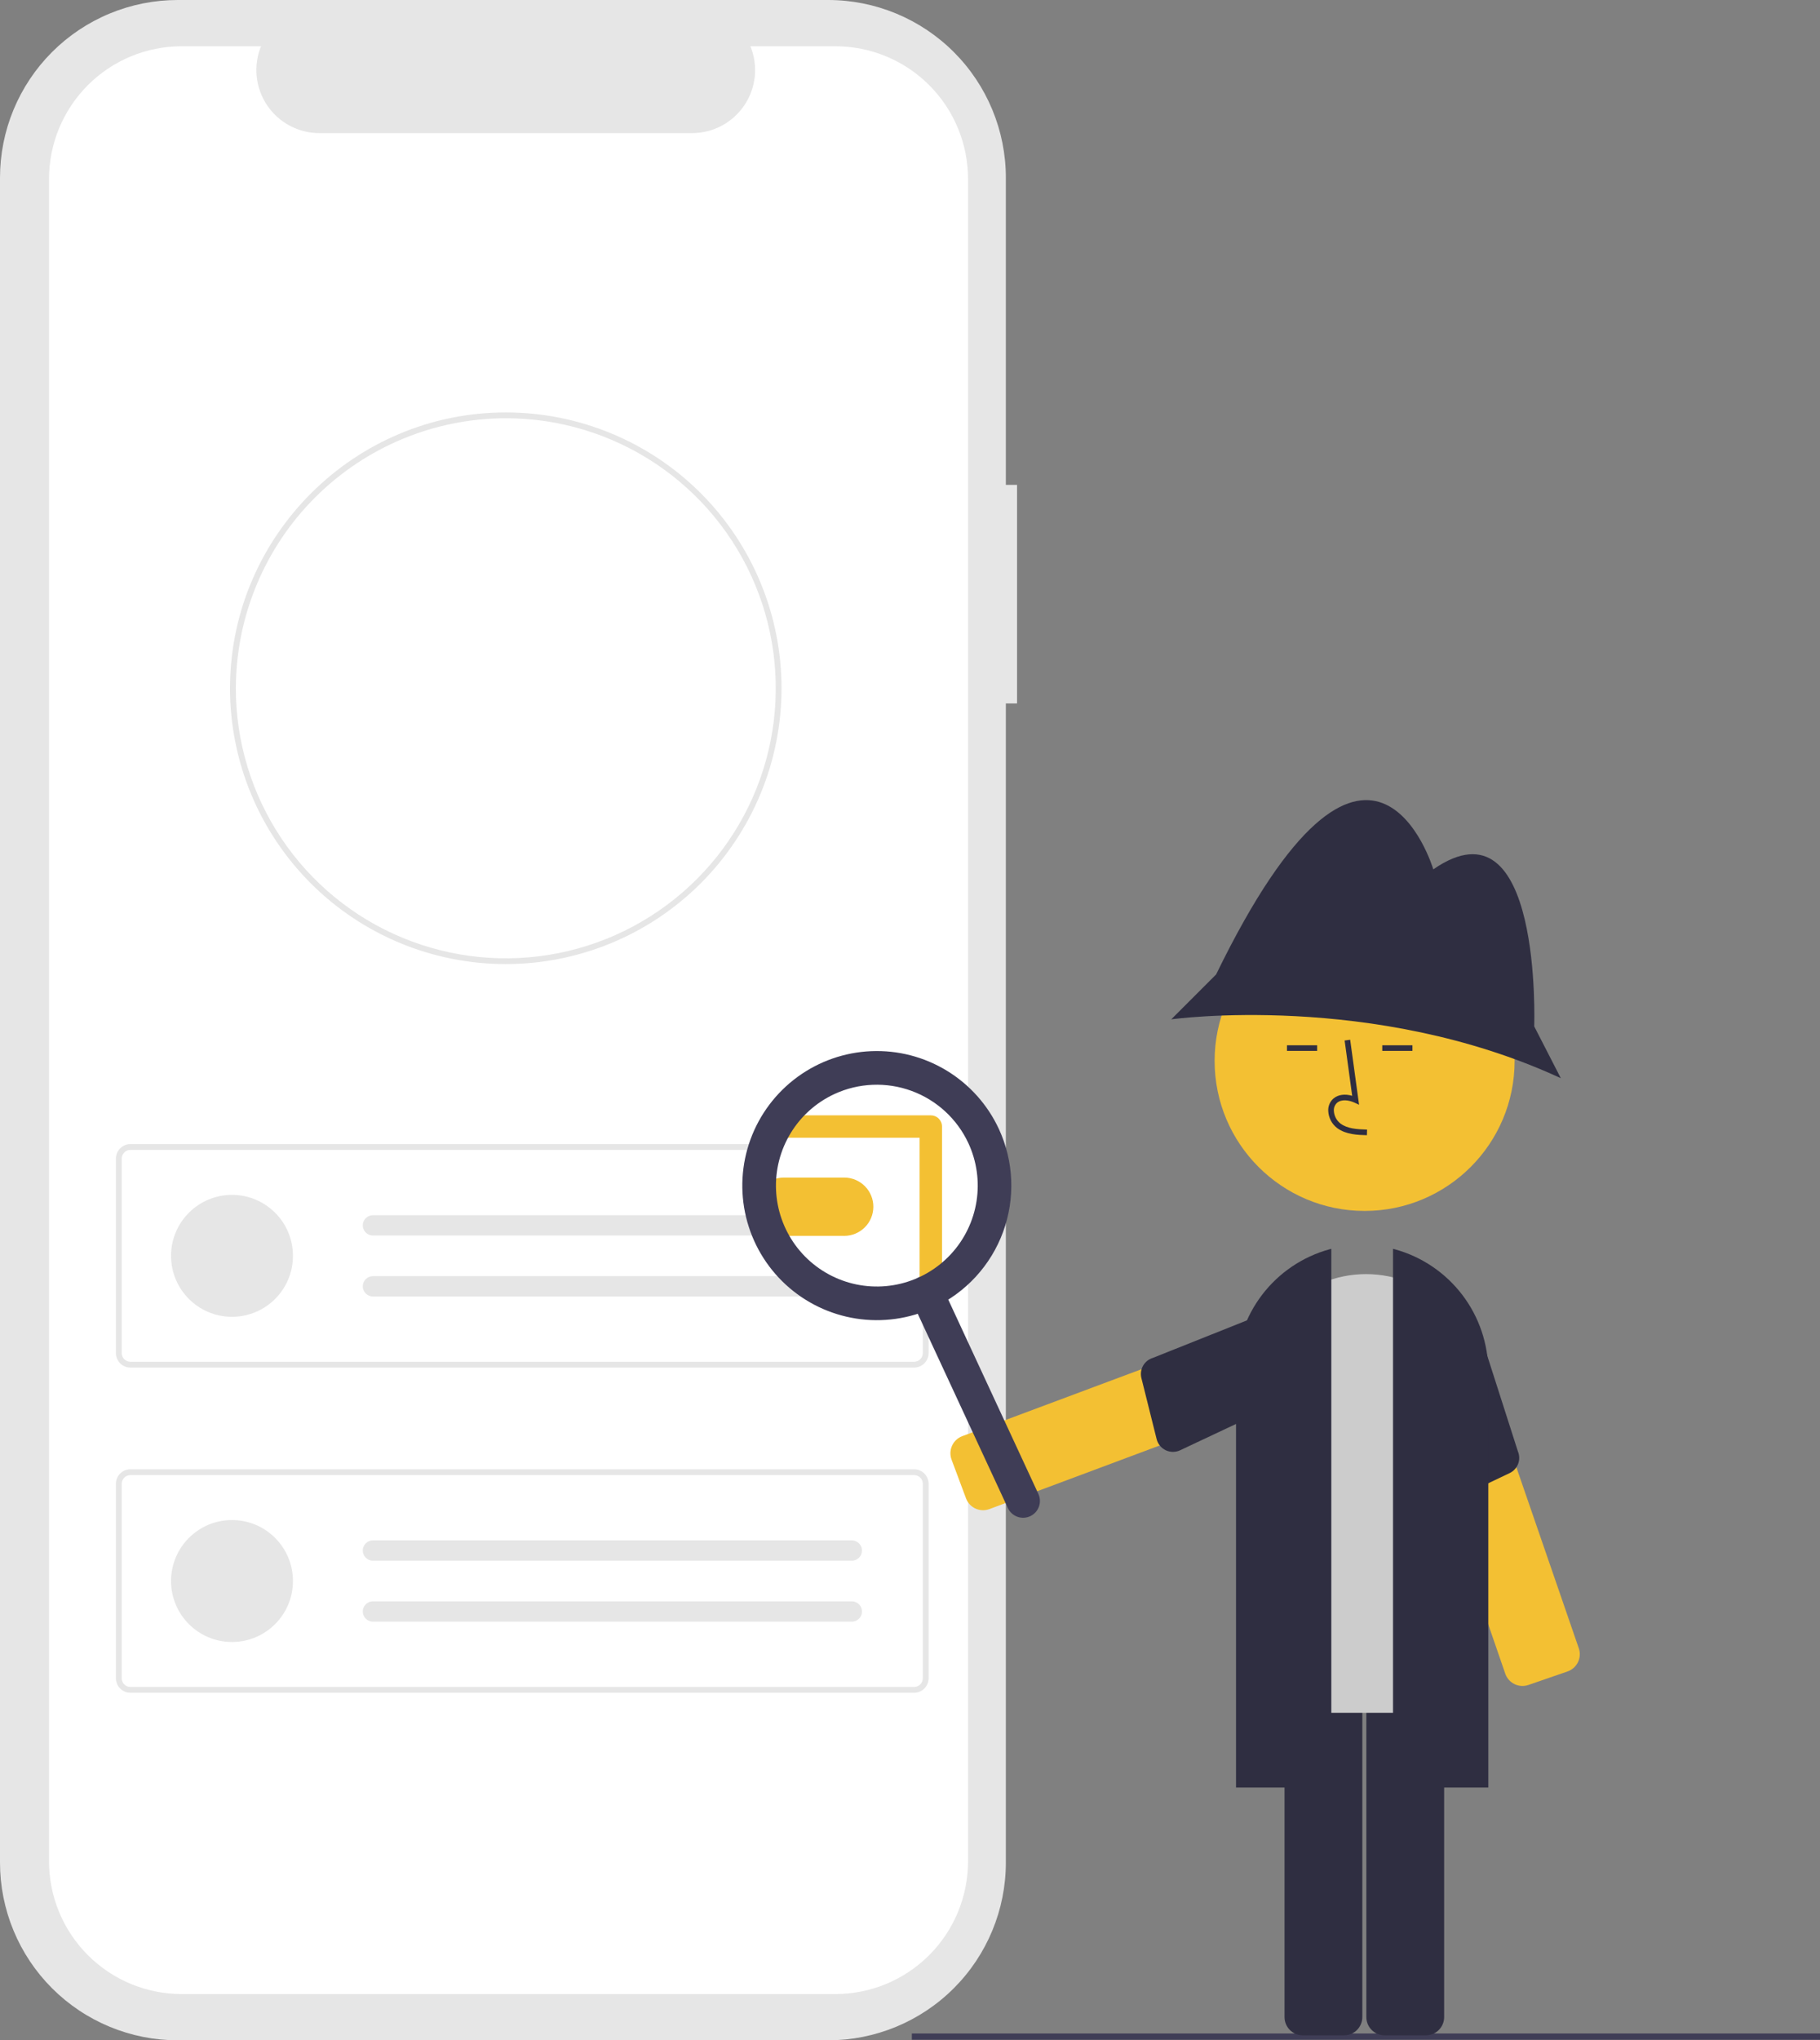 <svg width="282" height="316" viewBox="0 0 282 316" fill="none" xmlns="http://www.w3.org/2000/svg">
<rect x="0" y="0" width="282" height="316" fill="#808080" stroke="none"/>
<g clip-path="url(#clip0_4_785)">
<path d="M157.589 75.093H155.852V27.529C155.852 20.228 152.952 13.226 147.788 8.063C142.625 2.9 135.622 9.21261e-06 128.319 0H27.533C23.917 -9.12308e-06 20.337 0.712 16.997 2.095C13.656 3.479 10.621 5.507 8.064 8.063C5.508 10.619 3.479 13.654 2.096 16.994C0.712 20.334 -5.30512e-05 23.914 -6.10351e-05 27.529V288.471C-6.44568e-05 292.086 0.712 295.666 2.096 299.006C3.479 302.346 5.507 305.381 8.064 307.937C10.621 310.493 13.656 312.521 16.997 313.904C20.337 315.288 23.917 316 27.533 316H128.319C135.621 316 142.625 313.1 147.788 307.937C152.952 302.774 155.852 295.772 155.852 288.471V108.951H157.589V75.093Z" fill="#E6E6E6"/>
<path d="M129.43 7.162H116.274C116.879 8.645 117.11 10.254 116.947 11.848C116.783 13.441 116.231 14.97 115.337 16.299C114.443 17.628 113.237 18.718 111.823 19.471C110.409 20.224 108.832 20.618 107.23 20.618H49.491C47.889 20.618 46.312 20.224 44.898 19.471C43.484 18.718 42.277 17.628 41.384 16.299C40.49 14.97 39.937 13.441 39.774 11.848C39.61 10.254 39.841 8.645 40.446 7.162H28.159C22.705 7.162 17.476 9.328 13.62 13.183C9.764 17.039 7.597 22.268 7.597 27.72V288.28C7.597 293.732 9.764 298.961 13.62 302.817C17.476 306.672 22.705 308.838 28.159 308.838H129.43C132.13 308.838 134.804 308.306 137.299 307.273C139.793 306.24 142.06 304.726 143.969 302.817C145.879 300.908 147.393 298.641 148.427 296.147C149.46 293.653 149.992 290.979 149.992 288.28V27.72C149.992 25.021 149.46 22.347 148.427 19.853C147.393 17.359 145.879 15.092 143.969 13.184C142.06 11.274 139.793 9.76 137.299 8.727C134.804 7.694 132.13 7.162 129.43 7.162Z" fill="white"/>
<path d="M141.635 211.81H20.207C19.611 211.809 19.04 211.572 18.618 211.151C18.196 210.729 17.959 210.158 17.959 209.562V179.445C17.959 178.849 18.196 178.278 18.618 177.856C19.04 177.435 19.611 177.198 20.207 177.197H141.635C142.231 177.198 142.803 177.435 143.224 177.856C143.646 178.278 143.883 178.849 143.884 179.445V209.562C143.883 210.158 143.646 210.73 143.224 211.151C142.803 211.572 142.231 211.809 141.635 211.81ZM20.207 178.096C19.849 178.097 19.506 178.239 19.253 178.492C19.001 178.745 18.858 179.088 18.858 179.445V209.562C18.858 209.92 19.001 210.263 19.253 210.516C19.506 210.769 19.849 210.911 20.207 210.911H141.635C141.993 210.911 142.336 210.769 142.589 210.516C142.842 210.263 142.984 209.92 142.984 209.562V179.445C142.984 179.088 142.842 178.745 142.589 178.492C142.336 178.239 141.993 178.097 141.635 178.096H20.207Z" fill="#E6E6E6"/>
<path d="M35.947 203.946C41.163 203.946 45.392 199.719 45.392 194.503C45.392 189.288 41.163 185.06 35.947 185.06C30.732 185.06 26.503 189.288 26.503 194.503C26.503 199.719 30.732 203.946 35.947 203.946Z" fill="#E6E6E6"/>
<path d="M57.76 188.208C57.347 188.215 56.953 188.384 56.663 188.678C56.374 188.973 56.212 189.369 56.212 189.782C56.212 190.195 56.374 190.591 56.663 190.886C56.953 191.18 57.347 191.349 57.76 191.356H131.965C132.383 191.364 132.786 191.206 133.087 190.916C133.388 190.627 133.562 190.23 133.57 189.813C133.578 189.395 133.42 188.992 133.13 188.691C132.841 188.39 132.444 188.217 132.026 188.209L132.017 188.208C132 188.208 131.983 188.208 131.965 188.208H57.76Z" fill="#E6E6E6"/>
<path d="M57.76 197.651C57.347 197.658 56.953 197.827 56.663 198.121C56.374 198.416 56.212 198.812 56.212 199.225C56.212 199.638 56.374 200.034 56.663 200.329C56.953 200.623 57.347 200.792 57.76 200.799H131.965C132.382 200.805 132.784 200.645 133.083 200.355C133.383 200.065 133.554 199.668 133.561 199.251C133.568 198.834 133.409 198.432 133.12 198.132C132.83 197.832 132.434 197.659 132.017 197.651C132 197.651 131.983 197.651 131.965 197.651H57.76Z" fill="#E6E6E6"/>
<path d="M141.635 262.173H20.207C19.611 262.172 19.04 261.935 18.618 261.514C18.196 261.092 17.959 260.521 17.959 259.925V229.808C17.959 229.212 18.196 228.641 18.618 228.219C19.04 227.798 19.611 227.561 20.207 227.56H141.635C142.231 227.561 142.803 227.798 143.224 228.219C143.646 228.641 143.883 229.212 143.884 229.808V259.925C143.883 260.521 143.646 261.092 143.224 261.514C142.803 261.935 142.231 262.172 141.635 262.173ZM20.207 228.459C19.849 228.459 19.506 228.602 19.253 228.855C19.001 229.107 18.858 229.45 18.858 229.808V259.925C18.858 260.283 19.001 260.626 19.253 260.878C19.506 261.131 19.849 261.274 20.207 261.274H141.635C141.993 261.274 142.336 261.131 142.589 260.878C142.842 260.626 142.984 260.283 142.984 259.925V229.808C142.984 229.45 142.842 229.107 142.589 228.855C142.336 228.602 141.993 228.459 141.635 228.459H20.207Z" fill="#E6E6E6"/>
<path d="M35.947 254.309C41.163 254.309 45.392 250.081 45.392 244.866C45.392 239.651 41.163 235.423 35.947 235.423C30.732 235.423 26.503 239.651 26.503 244.866C26.503 250.081 30.732 254.309 35.947 254.309Z" fill="#E6E6E6"/>
<path d="M57.76 238.571C57.347 238.578 56.953 238.747 56.663 239.041C56.374 239.336 56.212 239.732 56.212 240.145C56.212 240.558 56.374 240.954 56.663 241.249C56.953 241.543 57.347 241.712 57.76 241.719H131.965C132.382 241.724 132.784 241.565 133.083 241.274C133.383 240.984 133.554 240.587 133.561 240.171C133.568 239.754 133.409 239.352 133.12 239.052C132.83 238.752 132.434 238.579 132.017 238.571C132 238.571 131.983 238.571 131.965 238.571H57.76Z" fill="#E6E6E6"/>
<path d="M57.76 248.014C57.347 248.021 56.953 248.19 56.663 248.484C56.374 248.778 56.212 249.175 56.212 249.588C56.212 250.001 56.374 250.397 56.663 250.691C56.953 250.986 57.347 251.155 57.76 251.162H131.965C132.382 251.167 132.784 251.008 133.083 250.717C133.383 250.427 133.554 250.03 133.561 249.614C133.568 249.197 133.409 248.794 133.12 248.495C132.83 248.195 132.434 248.022 132.017 248.014C132 248.014 131.983 248.014 131.965 248.014H57.76Z" fill="#E6E6E6"/>
<path d="M78.366 149.314C67.039 149.319 56.175 144.824 48.162 136.82C40.15 128.815 35.646 117.956 35.641 106.631V106.596C35.641 106.506 35.641 106.412 35.647 106.323C35.777 82.928 54.942 63.877 78.366 63.877C89.697 63.876 100.565 68.375 108.578 76.385C116.591 84.396 121.094 95.261 121.095 106.59C121.096 117.92 116.596 128.786 108.585 136.798C100.573 144.81 89.707 149.312 78.376 149.313H78.366V149.314ZM78.366 64.775C67.323 64.8 56.737 69.181 48.907 76.965C41.076 84.749 36.634 95.309 36.546 106.349C36.542 106.445 36.542 106.523 36.542 106.594C36.541 114.866 38.993 122.953 43.588 129.831C48.184 136.71 54.716 142.071 62.359 145.238C70.002 148.405 78.413 149.234 86.527 147.621C94.642 146.008 102.096 142.026 107.947 136.177C113.797 130.329 117.782 122.877 119.397 114.764C121.012 106.651 120.185 98.242 117.02 90.599C113.855 82.956 108.494 76.424 101.616 71.827C94.737 67.23 86.65 64.776 78.377 64.775H78.366Z" fill="#E6E6E6"/>
<path d="M136.842 200.965C146.435 200.965 154.212 193.189 154.212 183.597C154.212 174.005 146.435 166.229 136.842 166.229C127.248 166.229 119.471 174.005 119.471 183.597C119.471 193.189 127.248 200.965 136.842 200.965Z" fill="white"/>
<path d="M130.809 191.411C130.779 191.411 130.749 191.411 130.72 191.41H121.383C120.198 191.391 119.068 190.908 118.237 190.064C117.406 189.22 116.94 188.083 116.939 186.898C116.939 185.713 117.404 184.576 118.235 183.731C119.065 182.886 120.195 182.402 121.379 182.382H130.724C130.77 182.381 130.819 182.381 130.869 182.382C132.061 182.399 133.198 182.886 134.032 183.737C134.866 184.588 135.33 185.735 135.322 186.926C135.314 188.118 134.835 189.258 133.99 190.098C133.144 190.939 132.001 191.41 130.809 191.411Z" fill="#F3C033"/>
<path d="M282 314.943H141.285V315.916H282V314.943Z" fill="#3F3D56"/>
<path d="M149.955 232.614C149.844 232.442 149.753 232.258 149.681 232.067L147.439 226.063C147.178 225.362 147.206 224.586 147.517 223.905C147.827 223.224 148.395 222.695 149.096 222.432L199.141 203.748C199.843 203.487 200.619 203.514 201.3 203.825C201.981 204.136 202.51 204.703 202.773 205.404L205.015 211.408C205.145 211.755 205.205 212.125 205.192 212.495C205.178 212.865 205.093 213.23 204.939 213.567C204.785 213.904 204.566 214.208 204.295 214.46C204.024 214.713 203.705 214.91 203.358 215.039L153.313 233.723C152.711 233.948 152.049 233.961 151.439 233.759C150.828 233.557 150.305 233.153 149.955 232.614Z" fill="#F3C033"/>
<path d="M198.982 202.196L178.631 210.31C177.99 210.503 177.447 210.935 177.116 211.518C176.785 212.1 176.691 212.787 176.854 213.436L179.215 222.891C179.309 223.265 179.484 223.613 179.728 223.911C179.971 224.208 180.278 224.448 180.626 224.613C180.974 224.778 181.354 224.864 181.739 224.865C182.124 224.866 182.505 224.781 182.853 224.617L203.26 215.013C203.906 214.77 204.43 214.282 204.717 213.654C205.004 213.026 205.03 212.31 204.79 211.662L202.337 203.727C202.095 203.08 201.605 202.555 200.976 202.268C200.347 201.981 199.63 201.955 198.982 202.196Z" fill="#2F2E41"/>
<path d="M236.225 261.1C235.586 261.174 234.941 261.027 234.397 260.684C233.853 260.342 233.442 259.824 233.232 259.216L215.812 208.723C215.691 208.373 215.64 208.002 215.663 207.632C215.685 207.262 215.78 206.9 215.943 206.567C216.105 206.234 216.331 205.936 216.609 205.69C216.886 205.445 217.209 205.256 217.56 205.135L223.619 203.045C224.327 202.801 225.102 202.849 225.775 203.176C226.448 203.504 226.963 204.086 227.208 204.793L244.628 255.286C244.871 255.993 244.824 256.769 244.496 257.441C244.168 258.114 243.587 258.629 242.88 258.874L236.821 260.964C236.628 261.03 236.428 261.076 236.225 261.1Z" fill="#F3C033"/>
<path d="M228.506 203.929L235.192 224.79C235.451 225.407 235.463 226.101 235.224 226.726C234.986 227.352 234.515 227.862 233.911 228.15L225.112 232.343C224.765 232.508 224.385 232.595 224 232.596C223.615 232.598 223.234 232.513 222.886 232.35C222.537 232.187 222.229 231.948 221.984 231.652C221.738 231.355 221.562 231.008 221.466 230.635L215.895 208.782C215.671 208.129 215.714 207.414 216.017 206.793C216.319 206.172 216.854 205.697 217.507 205.47L225.19 202.314C225.844 202.089 226.561 202.133 227.182 202.436C227.804 202.738 228.28 203.275 228.506 203.929Z" fill="#2F2E41"/>
<path d="M208.263 315.229H201.854C201.105 315.228 200.388 314.931 199.859 314.402C199.33 313.873 199.032 313.155 199.031 312.407V258.994C199.032 258.246 199.33 257.529 199.859 257C200.388 256.471 201.105 256.173 201.854 256.172H208.263C209.011 256.173 209.729 256.471 210.258 257C210.787 257.529 211.085 258.246 211.086 258.994V312.407C211.085 313.155 210.787 313.873 210.258 314.402C209.729 314.931 209.011 315.228 208.263 315.229Z" fill="#2F2E41"/>
<path d="M220.94 315.229H214.531C213.782 315.228 213.065 314.931 212.536 314.402C212.006 313.873 211.709 313.155 211.708 312.407V258.994C211.709 258.246 212.006 257.529 212.536 257C213.065 256.471 213.782 256.173 214.531 256.172H220.94C221.689 256.173 222.406 256.471 222.935 257C223.464 257.529 223.762 258.246 223.763 258.994V312.407C223.762 313.155 223.464 313.873 222.935 314.402C222.406 314.931 221.689 315.228 220.94 315.229Z" fill="#2F2E41"/>
<path d="M226.222 265.274H197.1C196.294 265.273 195.521 264.952 194.951 264.383C194.381 263.813 194.061 263.04 194.06 262.234V214.931C194.06 210.263 195.914 205.787 199.215 202.487C202.516 199.186 206.993 197.332 211.661 197.332C216.329 197.332 220.806 199.186 224.107 202.487C227.408 205.787 229.262 210.263 229.262 214.931V262.234C229.261 263.04 228.941 263.813 228.371 264.383C227.801 264.952 227.028 265.273 226.222 265.274Z" fill="#CCCCCC"/>
<path d="M230.606 276.845H215.841V193.412L216.115 193.486C220.274 194.628 223.943 197.101 226.56 200.528C229.178 203.954 230.599 208.144 230.606 212.455V276.845Z" fill="#2F2E41"/>
<path d="M206.281 276.845H191.516V212.455C191.523 208.144 192.945 203.954 195.562 200.528C198.179 197.101 201.848 194.628 206.007 193.486L206.281 193.412V276.845Z" fill="#2F2E41"/>
<path d="M211.441 187.548C224.277 187.548 234.682 177.144 234.682 164.31C234.682 151.476 224.277 141.072 211.441 141.072C198.605 141.072 188.199 151.476 188.199 164.31C188.199 177.144 198.605 187.548 211.441 187.548Z" fill="#F3C033"/>
<path d="M237.717 158.96C237.717 158.96 239.02 122.921 222.083 134.644C222.083 134.644 212.313 101.862 188.428 150.927L181.48 157.874C181.48 157.874 212.747 153.532 241.842 166.992L237.717 158.96Z" fill="#2F2E41"/>
<path d="M211.795 175.818C210.36 175.778 208.573 175.728 207.196 174.723C206.787 174.411 206.45 174.014 206.21 173.558C205.97 173.103 205.832 172.6 205.807 172.086C205.782 171.721 205.842 171.354 205.982 171.016C206.122 170.677 206.339 170.376 206.615 170.135C207.334 169.528 208.383 169.385 209.515 169.718L208.343 161.153L209.203 161.035L210.581 171.104L209.863 170.774C209.029 170.392 207.886 170.198 207.175 170.798C207.001 170.955 206.865 171.15 206.778 171.368C206.691 171.586 206.656 171.822 206.675 172.056C206.696 172.438 206.799 172.812 206.977 173.151C207.156 173.49 207.405 173.787 207.709 174.022C208.78 174.804 210.204 174.905 211.819 174.95L211.795 175.818Z" fill="#2F2E41"/>
<path d="M204.087 161.892H199.409V162.76H204.087V161.892Z" fill="#2F2E41"/>
<path d="M218.852 161.892H214.174V162.76H218.852V161.892Z" fill="#2F2E41"/>
<path d="M159.622 234.829C158.995 235.12 158.278 235.149 157.63 234.912C156.981 234.674 156.453 234.189 156.162 233.562L141.175 201.265C140.884 200.638 140.855 199.921 141.092 199.273C141.33 198.624 141.815 198.096 142.442 197.805C143.069 197.514 143.786 197.485 144.435 197.722C145.083 197.96 145.611 198.445 145.902 199.072L160.889 231.369C161.18 231.996 161.21 232.712 160.972 233.361C160.735 234.01 160.249 234.538 159.622 234.829Z" fill="#3F3D56"/>
<path d="M144.224 200.076C143.764 200.076 143.322 199.893 142.996 199.567C142.67 199.242 142.487 198.8 142.487 198.339V176.216H120.774C120.314 176.216 119.872 176.033 119.546 175.707C119.22 175.381 119.037 174.94 119.037 174.479C119.037 174.018 119.22 173.577 119.546 173.251C119.872 172.925 120.314 172.742 120.774 172.742H144.224C144.685 172.742 145.127 172.925 145.453 173.251C145.778 173.577 145.961 174.018 145.961 174.479V198.339C145.961 198.8 145.778 199.242 145.453 199.567C145.127 199.893 144.685 200.076 144.224 200.076Z" fill="#F3C033"/>
<path d="M144.635 202.531C140.895 204.266 136.725 204.853 132.652 204.218C128.578 203.583 124.785 201.755 121.75 198.964C118.716 196.174 116.578 192.546 115.606 188.54C114.634 184.534 114.871 180.33 116.289 176.459C117.706 172.589 120.24 169.225 123.569 166.794C126.899 164.363 130.874 162.974 134.993 162.802C139.113 162.63 143.19 163.684 146.71 165.829C150.231 167.974 153.036 171.115 154.771 174.854C157.091 179.869 157.327 185.599 155.427 190.788C153.527 195.977 149.646 200.2 144.635 202.531ZM129.283 169.446C126.478 170.747 124.122 172.851 122.513 175.491C120.904 178.131 120.114 181.188 120.243 184.277C120.372 187.366 121.414 190.347 123.237 192.844C125.061 195.341 127.584 197.241 130.487 198.304C133.391 199.367 136.544 199.545 139.549 198.816C142.554 198.087 145.275 196.483 147.368 194.208C149.462 191.933 150.833 189.088 151.309 186.033C151.786 182.979 151.345 179.851 150.044 177.047C148.295 173.29 145.127 170.379 141.235 168.954C137.343 167.529 133.045 167.706 129.283 169.446Z" fill="#3F3D56"/>
</g>
<defs>
<clipPath id="clip0_4_785">
<rect width="282" height="316" fill="white"/>
</clipPath>
</defs>
</svg>
